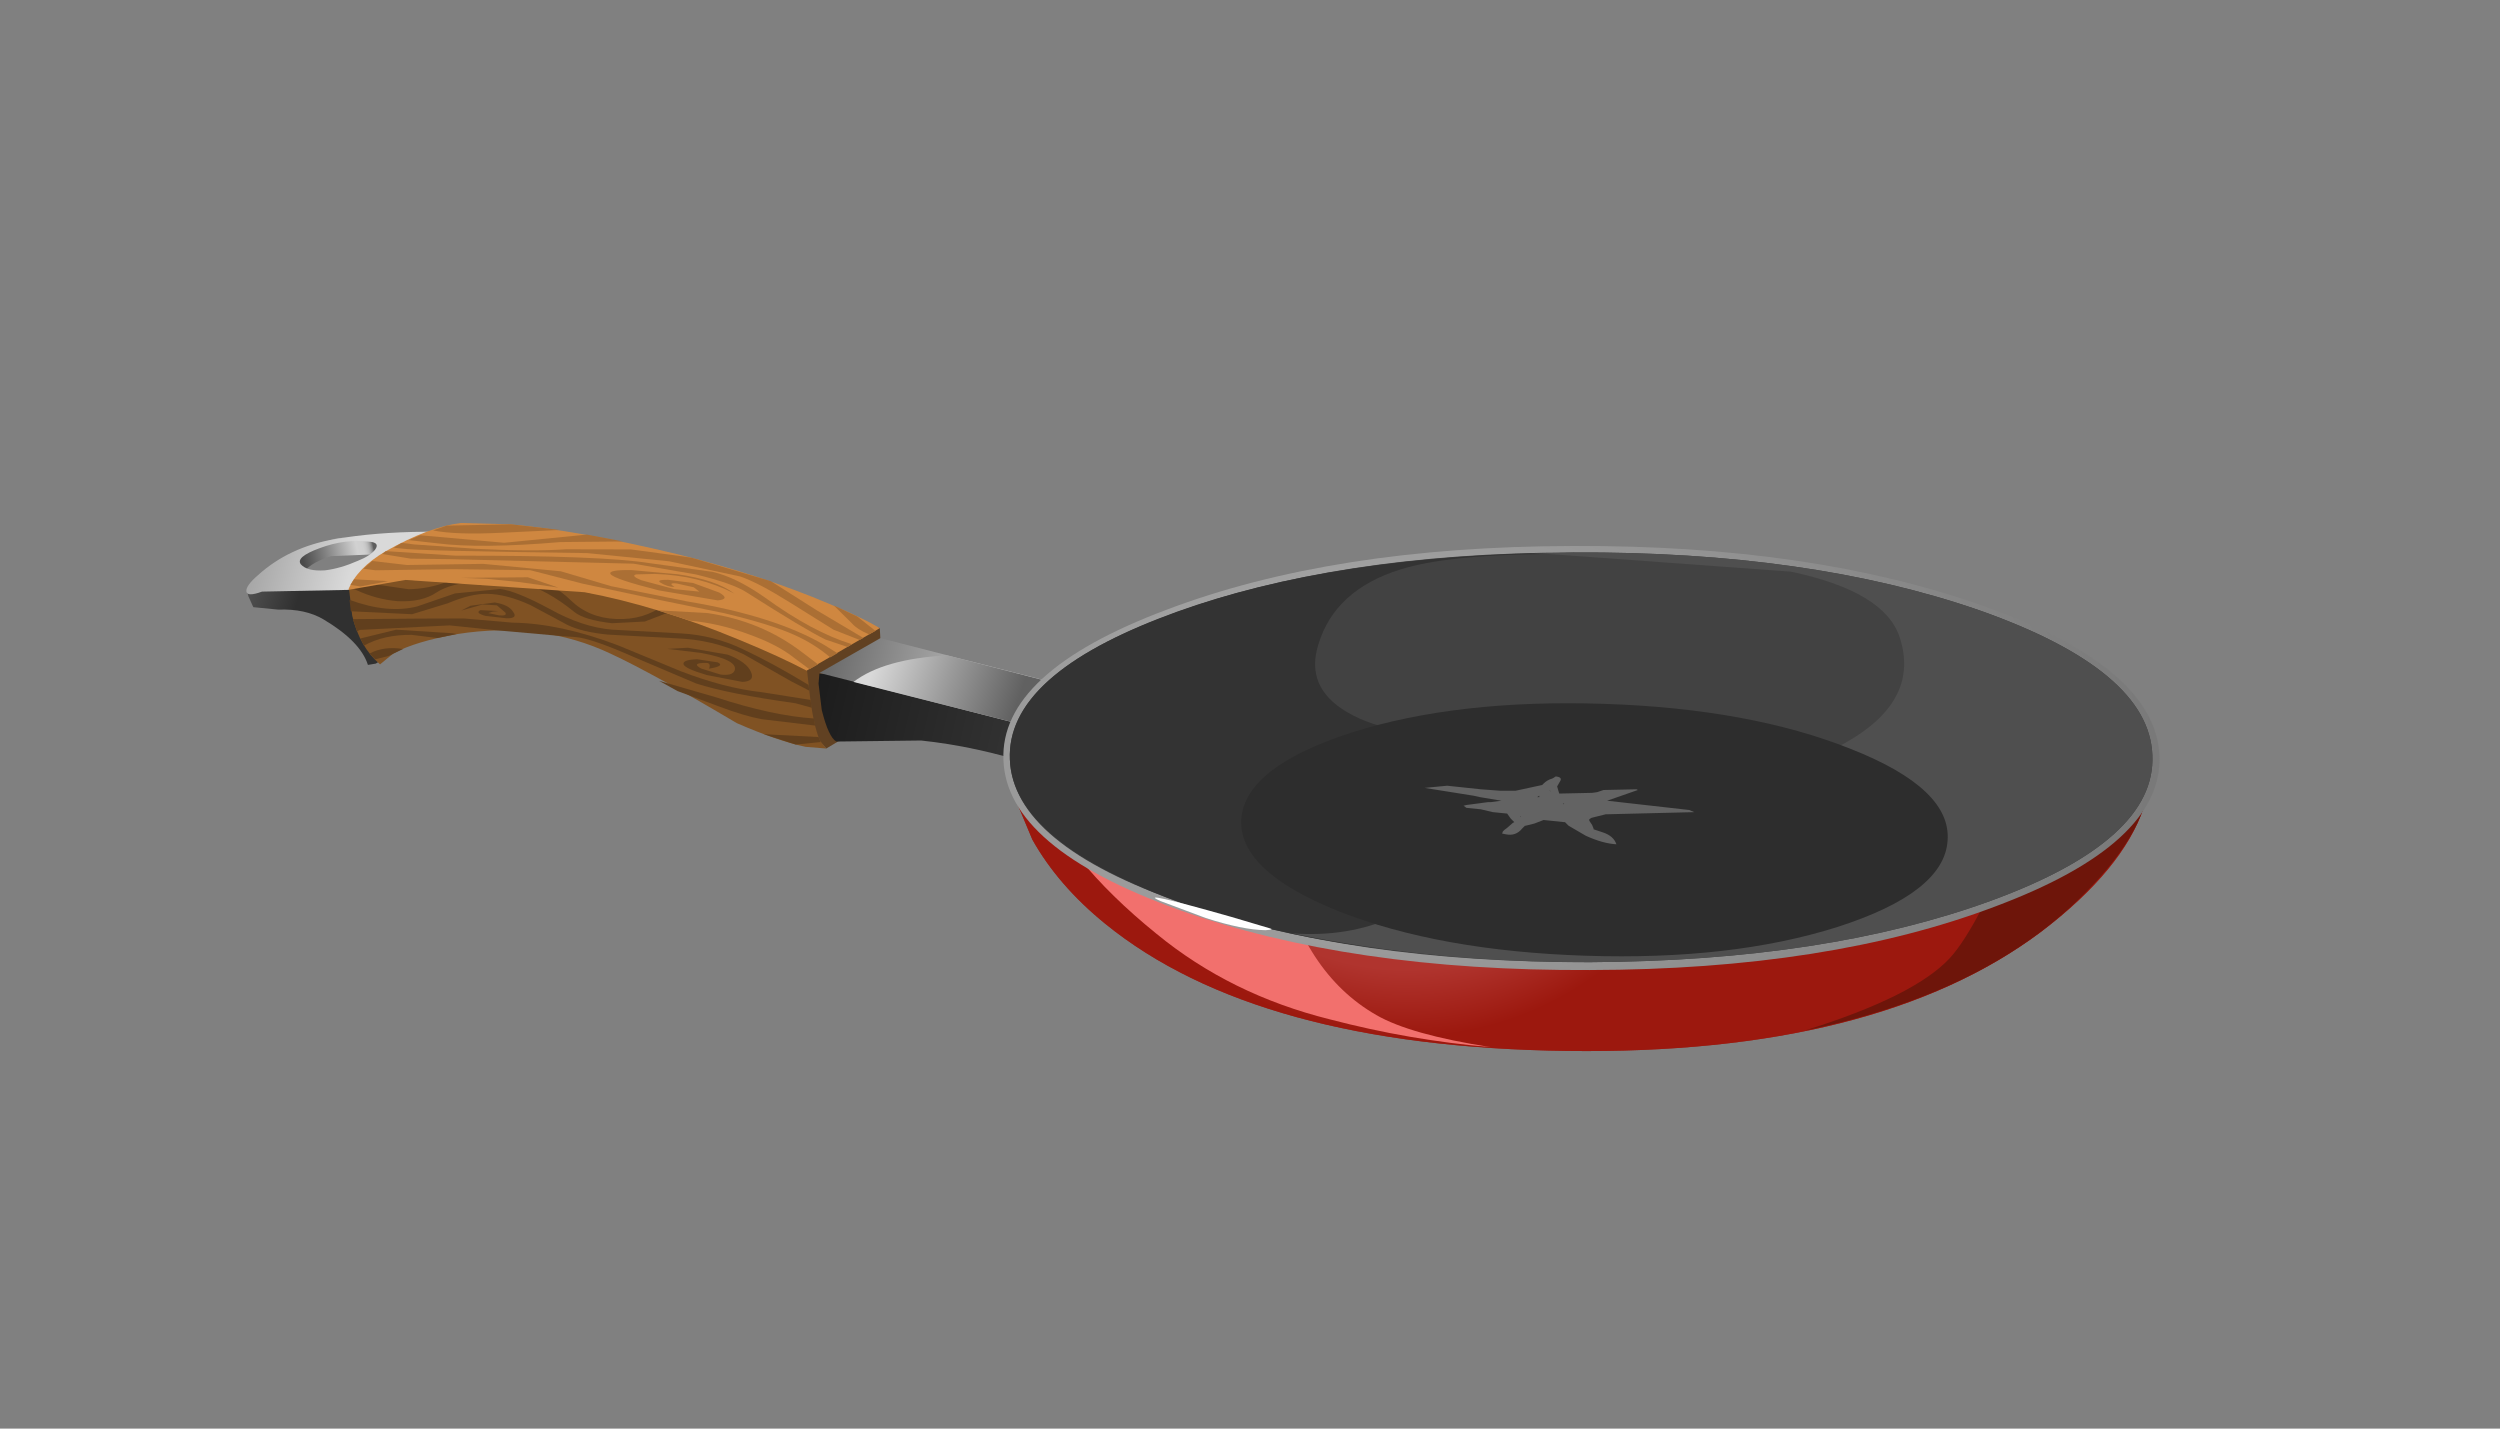 <?xml version="1.0" encoding="UTF-8" standalone="no"?>
<svg xmlns:xlink="http://www.w3.org/1999/xlink" height="100.0px" width="175.0px" xmlns="http://www.w3.org/2000/svg">
  <rect width="100%" height="100%" fill="#808080" stroke="none"/>
  <g transform="matrix(1.0, 0.0, 0.0, 1.0, 0.0, 0.0)">
    <use height="36.05" transform="matrix(0.997, 0.013, -0.013, 0.997, 17.311, 36.413)" width="134.45" xlink:href="#shape0"/>
    <use height="4.75" transform="matrix(1.0, 0.0, 0.0, 1.0, 99.7, 54.35)" width="18.9" xlink:href="#shape1"/>
  </g>
  <defs>
    <g id="shape0" transform="matrix(1.0, 0.0, 0.0, 1.0, 67.2, 18.0)">
      <path d="M-67.15 -13.0 L-63.95 -13.65 -57.55 -14.25 Q-57.0 -11.25 -57.25 -9.5 -57.45 -8.35 -58.05 -8.05 L-58.6 -7.95 Q-59.15 -9.6 -61.75 -11.1 -63.05 -11.85 -64.95 -11.75 L-66.7 -11.9 -67.05 -12.65 -67.15 -13.0" fill="url(#gradient0)" fill-rule="evenodd" stroke="none"/>
      <path d="M-63.35 -14.15 Q-64.05 -14.55 -64.0 -15.0 L-62.7 -16.05 Q-61.45 -16.8 -60.5 -16.85 L-56.55 -16.6 Q-55.8 -16.35 -55.9 -15.85 L-57.7 -15.75 -61.3 -15.55 Q-62.95 -15.0 -63.35 -14.15" fill="url(#gradient1)" fill-rule="evenodd" stroke="none"/>
      <path d="M-59.4 -15.25 Q-58.55 -15.6 -58.2 -16.05 -57.85 -16.55 -58.6 -16.6 -60.3 -16.8 -62.1 -16.1 -63.8 -15.45 -63.4 -14.95 -62.95 -14.45 -61.7 -14.55 -60.6 -14.7 -59.4 -15.25 M-47.15 -17.05 Q-54.0 -13.25 -55.5 -13.35 L-66.1 -13.0 Q-67.15 -12.6 -67.2 -13.0 -67.25 -13.4 -66.4 -14.15 -64.25 -16.15 -61.05 -16.75 -55.4 -17.8 -47.15 -17.05" fill="url(#gradient2)" fill-rule="evenodd" stroke="none"/>
      <path d="M-26.35 -2.5 L-30.55 -6.95 Q-31.65 -8.0 -31.05 -10.35 L-30.25 -12.5 Q-27.25 -12.35 -22.7 -11.0 L-22.3 -5.0 -26.35 -2.5" fill="#614122" fill-rule="evenodd" stroke="none"/>
      <path d="M-28.2 -10.2 Q-27.95 -9.6 -27.6 -6.6 -27.3 -4.15 -26.8 -3.05 L-26.35 -2.5 -27.8 -2.6 Q-29.8 -3.0 -32.65 -4.2 -38.65 -7.65 -41.55 -8.95 -46.45 -11.2 -52.35 -10.2 -55.25 -9.65 -56.8 -8.8 L-57.75 -8.0 Q-59.2 -9.2 -59.75 -11.4 L-60.0 -13.3 -52.35 -17.75 -28.2 -10.2" fill="#805223" fill-rule="evenodd" stroke="none"/>
      <path d="M-31.15 -11.1 L-35.6 -11.9 -37.7 -11.85 -39.2 -11.25 -41.5 -11.1 Q-43.45 -11.3 -44.15 -11.85 -46.1 -13.4 -48.0 -13.9 L-50.8 -13.95 Q-52.9 -13.75 -53.85 -13.1 -54.85 -12.4 -56.55 -12.45 -58.05 -12.55 -59.5 -13.2 L-59.95 -13.35 -59.2 -13.75 -55.8 -13.3 Q-54.4 -13.35 -53.15 -13.85 L-50.9 -14.55 -47.6 -14.35 Q-45.65 -13.85 -44.45 -12.7 -43.15 -11.45 -41.2 -11.4 -39.25 -11.35 -37.85 -12.45 L-36.75 -12.85 -31.15 -11.1" fill="#613f1d" fill-rule="evenodd" stroke="none"/>
      <path d="M-36.65 -10.45 Q-34.35 -10.35 -32.3 -9.4 -30.2 -8.45 -27.65 -6.95 L-27.6 -6.6 -27.6 -6.55 -28.9 -7.2 -32.25 -9.05 Q-34.45 -10.05 -37.0 -10.1 L-41.8 -10.3 Q-43.6 -10.45 -44.65 -10.95 L-47.25 -12.3 Q-48.95 -13.05 -50.3 -13.05 -51.45 -13.05 -53.05 -12.35 L-55.55 -11.55 -59.85 -11.7 -59.95 -12.5 Q-57.25 -11.55 -55.2 -12.1 L-52.55 -13.05 -49.4 -13.4 Q-48.3 -13.3 -45.9 -12.05 -43.6 -10.8 -41.5 -10.65 L-36.65 -10.45" fill="#613f1d" fill-rule="evenodd" stroke="none"/>
      <path d="M-56.15 -9.1 L-57.15 -8.6 -58.1 -8.35 -58.5 -8.75 Q-57.5 -9.3 -56.15 -9.1" fill="#613f1d" fill-rule="evenodd" stroke="none"/>
      <path d="M-55.55 -10.1 Q-57.5 -10.1 -58.9 -9.3 L-59.15 -9.8 -56.65 -10.45 -52.7 -10.25 -52.4 -10.2 -53.75 -9.9 -55.55 -10.1" fill="#613f1d" fill-rule="evenodd" stroke="none"/>
      <path d="M-26.75 -2.95 L-28.5 -2.75 -30.75 -3.45 -26.9 -3.3 -26.75 -2.95" fill="#613f1d" fill-rule="evenodd" stroke="none"/>
      <path d="M-36.65 -7.8 Q-33.55 -6.65 -30.95 -6.4 L-27.5 -5.9 -27.4 -5.35 -28.55 -5.65 Q-33.3 -6.25 -35.55 -6.95 L-39.95 -8.75 Q-43.0 -10.05 -44.1 -10.1 L-45.0 -10.15 -49.6 -10.5 -52.9 -10.8 -59.2 -10.4 -59.4 -10.3 -59.7 -11.15 -55.0 -11.25 -51.9 -11.3 -48.5 -11.05 Q-45.15 -11.05 -41.05 -9.55 L-36.65 -7.8" fill="#613f1d" fill-rule="evenodd" stroke="none"/>
      <path d="M-27.25 -4.6 L-27.15 -4.1 -30.9 -4.5 Q-32.1 -4.7 -33.9 -5.35 L-36.85 -6.4 -38.15 -7.1 -34.15 -6.0 Q-30.15 -4.75 -27.25 -4.6" fill="#613f1d" fill-rule="evenodd" stroke="none"/>
      <path d="M-34.85 -8.4 Q-35.95 -8.4 -35.2 -8.0 L-33.85 -7.6 Q-33.0 -7.5 -32.85 -7.9 -32.6 -8.65 -35.25 -9.1 L-37.6 -9.35 -36.15 -9.45 -33.35 -9.0 Q-32.0 -8.5 -31.7 -7.8 -31.4 -7.15 -32.3 -7.1 L-34.8 -7.55 Q-36.4 -8.0 -36.45 -8.3 -36.5 -8.6 -35.5 -8.65 L-34.05 -8.45 Q-33.5 -8.2 -34.65 -8.0 -34.5 -8.4 -34.85 -8.4" fill="#613f1d" fill-rule="evenodd" stroke="none"/>
      <path d="M-50.6 -12.3 L-52.1 -11.85 -51.45 -12.2 -49.75 -12.45 Q-48.75 -12.3 -48.45 -11.8 -48.1 -11.35 -48.9 -11.35 L-50.4 -11.5 Q-51.15 -11.7 -50.75 -11.9 L-49.5 -11.85 -49.9 -11.8 -50.2 -11.7 -49.45 -11.55 Q-48.85 -11.5 -49.0 -11.75 L-49.6 -12.25 -50.6 -12.3" fill="#613f1d" fill-rule="evenodd" stroke="none"/>
      <path d="M-26.25 -12.65 Q-23.9 -11.7 -22.7 -11.0 L-27.8 -7.95 Q-29.65 -8.9 -32.55 -10.05 -38.3 -12.35 -43.45 -13.25 L-56.05 -13.95 -60.05 -13.2 Q-59.45 -14.75 -57.45 -15.95 -54.45 -17.7 -52.2 -18.0 L-48.8 -17.95 Q-44.0 -17.6 -36.95 -16.0 -31.0 -14.6 -26.25 -12.65" fill="#cf8740" fill-rule="evenodd" stroke="none"/>
      <path d="M-53.2 -17.8 L-48.75 -17.95 -48.65 -17.95 -45.25 -17.6 -49.35 -17.35 Q-52.55 -17.15 -54.15 -17.45 L-53.2 -17.8" fill="#ab6f34" fill-rule="evenodd" stroke="none"/>
      <path d="M-50.3 -14.1 L-52.1 -14.15 -47.45 -14.25 -45.3 -13.55 -48.0 -13.9 -50.3 -14.1" fill="#ab6f34" fill-rule="evenodd" stroke="none"/>
      <path d="M-45.2 -16.75 Q-50.8 -16.2 -53.85 -16.55 L-55.85 -16.75 -55.05 -17.1 -49.15 -16.65 -43.35 -17.3 -40.8 -16.85 -45.2 -16.75" fill="#ab6f34" fill-rule="evenodd" stroke="none"/>
      <path d="M-27.0 -8.4 L-27.6 -8.05 -29.05 -9.1 Q-30.15 -9.85 -31.9 -10.45 -34.0 -11.2 -36.05 -11.35 L-38.3 -12.05 -34.8 -11.9 Q-31.05 -11.4 -28.15 -9.25 L-27.0 -8.4" fill="#ab6f34" fill-rule="evenodd" stroke="none"/>
      <path d="M-23.85 -10.3 L-24.1 -10.15 -25.95 -10.85 -29.0 -12.7 Q-31.3 -14.1 -32.55 -14.5 L-37.55 -15.5 -43.3 -16.0 Q-55.35 -16.0 -56.35 -16.15 L-56.9 -16.2 -56.35 -16.55 -55.45 -16.45 -51.1 -16.2 Q-47.2 -16.05 -44.8 -16.25 L-40.25 -16.3 -36.55 -15.85 -35.9 -15.75 -30.4 -14.2 -27.15 -12.2 -23.85 -10.3" fill="#ab6f34" fill-rule="evenodd" stroke="none"/>
      <path d="M-24.65 -9.85 L-24.95 -9.65 -26.5 -10.15 Q-27.9 -10.8 -32.1 -13.4 -33.05 -14.0 -35.65 -14.6 L-40.05 -15.3 -52.95 -15.45 -55.7 -15.45 -57.7 -15.75 -57.45 -15.95 -57.35 -15.95 -52.55 -15.7 Q-42.3 -15.85 -38.9 -15.35 L-34.5 -14.8 Q-32.85 -14.45 -30.8 -13.05 -27.4 -10.65 -24.65 -9.85" fill="#ab6f34" fill-rule="evenodd" stroke="none"/>
      <path d="M-24.3 -11.8 L-23.0 -10.8 -23.45 -10.55 Q-24.3 -10.9 -24.65 -11.3 L-25.95 -12.55 -24.3 -11.8" fill="#ab6f34" fill-rule="evenodd" stroke="none"/>
      <path d="M-59.9 -13.55 L-59.65 -13.95 -57.25 -13.85 -59.2 -13.45 -59.9 -13.55" fill="#ab6f34" fill-rule="evenodd" stroke="none"/>
      <path d="M-26.55 -9.75 L-25.65 -9.2 -26.15 -8.9 Q-27.3 -9.85 -28.7 -10.45 -30.3 -11.15 -33.6 -11.9 L-39.1 -12.95 -43.6 -13.85 -47.3 -14.75 -52.7 -14.75 -58.15 -14.6 -59.0 -14.7 -58.4 -15.25 -55.95 -15.0 -50.6 -15.15 -45.15 -14.7 -41.6 -13.7 -36.25 -12.7 Q-30.05 -11.75 -26.55 -9.75" fill="#ab6f34" fill-rule="evenodd" stroke="none"/>
      <path d="M-35.4 -13.4 L-35.8 -13.7 -37.0 -13.95 Q-37.45 -14.0 -37.35 -13.85 L-37.15 -13.7 Q-37.65 -13.7 -38.15 -14.0 -38.45 -14.2 -37.6 -14.2 L-35.85 -14.0 -34.0 -13.35 Q-33.2 -12.9 -34.1 -12.8 L-38.25 -13.45 Q-41.4 -14.2 -41.65 -14.55 -41.85 -14.85 -40.2 -14.85 L-36.95 -14.6 Q-34.25 -14.25 -32.95 -13.3 -35.45 -14.55 -38.55 -14.6 L-39.85 -14.55 Q-40.25 -14.45 -39.5 -14.15 L-37.15 -13.55 -35.4 -13.4" fill="#ab6f34" fill-rule="evenodd" stroke="none"/>
      <path d="M-3.35 1.85 Q-12.05 -2.45 -19.7 -3.15 L-25.65 -3.0 Q-26.2 -3.3 -26.7 -5.2 L-26.95 -7.05 -26.9 -7.75 -17.3 -7.75 Q-14.7 -7.65 -4.1 -4.35 L-3.35 1.85" fill="url(#gradient3)" fill-rule="evenodd" stroke="none"/>
      <path d="M11.3 -2.05 L6.9 0.35 -26.9 -7.8 -22.65 -10.3 11.3 -2.05" fill="url(#gradient4)" fill-rule="evenodd" stroke="none"/>
      <path d="M-24.5 -7.2 Q-22.4 -8.85 -17.95 -9.15 L-6.65 -6.4 -8.4 -3.35 -24.5 -7.2" fill="url(#gradient5)" fill-rule="evenodd" stroke="none"/>
      <path d="M66.2 0.4 Q64.8 4.8 59.1 9.25 47.65 18.05 25.95 18.05 4.15 18.05 -6.6 9.55 -9.95 6.9 -11.8 3.7 L-12.95 1.05 66.2 0.4" fill="#91332c" fill-rule="evenodd" stroke="none"/>
      <path d="M66.2 0.4 Q64.8 4.8 59.1 9.25 47.65 18.05 25.95 18.05 4.15 18.05 -6.6 9.55 -9.95 6.9 -11.8 3.7 L-12.95 1.05 66.2 0.4" fill="url(#gradient6)" fill-rule="evenodd" stroke="none"/>
      <path d="M66.2 0.4 Q65.3 3.3 61.9 6.75 55.05 13.7 42.6 16.4 50.25 13.9 52.7 11.2 54.7 9.0 58.05 0.5 L66.2 0.4" fill="#6e150a" fill-rule="evenodd" stroke="none"/>
      <path d="M5.5 5.3 Q7.3 12.8 12.5 15.7 14.9 17.05 20.55 17.85 14.9 17.45 9.25 16.05 2.25 14.4 -3.0 10.2 -6.3 7.6 -8.5 4.95 L-10.0 2.85 -2.7 2.2 Q4.75 2.2 5.5 5.3" fill="#f2706d" fill-rule="evenodd" stroke="none"/>
      <path d="M67.25 -3.2 Q67.55 2.95 55.9 7.5 44.25 12.1 27.45 12.35 10.65 12.65 -1.45 8.5 -13.6 4.3 -13.9 -1.85 -14.25 -8.0 -2.6 -12.55 9.05 -17.15 25.85 -17.4 42.65 -17.7 54.8 -13.55 66.9 -9.4 67.25 -3.2" fill="url(#gradient7)" fill-rule="evenodd" stroke="none"/>
      <path d="M66.75 -3.25 Q67.1 2.7 55.6 7.1 44.05 11.5 27.45 11.8 10.8 12.05 -1.15 8.05 -13.15 4.05 -13.45 -1.9 -13.8 -7.85 -2.25 -12.25 9.3 -16.7 25.9 -16.95 42.5 -17.25 54.5 -13.25 66.45 -9.2 66.75 -3.25" fill="#424242" fill-rule="evenodd" stroke="none"/>
      <path d="M22.95 -16.85 L23.6 -16.8 Q17.05 -16.65 13.8 -15.6 9.2 -14.1 8.1 -10.25 7.2 -7.25 10.15 -5.55 13.4 -3.65 20.5 -3.95 25.95 -4.2 25.25 2.3 24.95 4.7 23.9 7.0 22.9 9.2 22.0 9.6 L20.05 10.55 16.9 11.45 Q3.9 10.45 -4.55 6.75 -13.2 3.05 -13.45 -1.9 -13.75 -7.6 -3.2 -11.9 7.35 -16.2 22.95 -16.85" fill="#333333" fill-rule="evenodd" stroke="none"/>
      <path d="M54.5 -13.25 Q66.45 -9.2 66.75 -3.25 67.1 2.7 55.6 7.1 44.05 11.5 27.45 11.8 16.25 11.95 6.55 10.05 14.35 10.5 19.0 4.25 21.45 1.0 22.5 0.15 24.75 -1.55 28.1 -1.05 36.5 0.2 43.45 -2.95 50.65 -6.2 48.9 -11.3 47.8 -14.5 41.2 -15.8 L23.65 -16.85 25.9 -16.95 Q42.5 -17.25 54.5 -13.25" fill="#4f4f4f" fill-rule="evenodd" stroke="none"/>
      <path d="M52.45 2.95 Q52.25 6.6 44.8 9.1 37.4 11.55 27.15 11.35 16.9 11.15 9.75 8.45 2.65 5.7 2.85 2.05 3.1 -1.6 10.5 -4.1 17.9 -6.55 28.2 -6.35 38.45 -6.15 45.6 -3.4 52.7 -0.7 52.45 2.95" fill="#2d2d2d" fill-rule="evenodd" stroke="none"/>
      <path d="M2.25 8.95 L4.9 9.7 Q5.35 9.8 4.65 9.85 3.05 9.85 0.45 9.05 L-2.75 7.9 Q-4.6 7.1 2.25 8.95" fill="#ffffff" fill-rule="evenodd" stroke="none"/>
    </g>
    <linearGradient gradientTransform="matrix(0.002, 6.0E-4, 6.0E-4, -0.002, -65.2, -12.95)" gradientUnits="userSpaceOnUse" id="gradient0" spreadMethod="pad" x1="-819.2" x2="819.2">
      <stop offset="0.0" stop-color="#4f4f4f"/>
      <stop offset="1.0" stop-color="#303030"/>
    </linearGradient>
    <linearGradient gradientTransform="matrix(0.003, -7.0E-4, -7.0E-4, -0.003, -60.8, -15.75)" gradientUnits="userSpaceOnUse" id="gradient1" spreadMethod="pad" x1="-819.2" x2="819.2">
      <stop offset="0.0" stop-color="#4a4a4a"/>
      <stop offset="0.337" stop-color="#838383"/>
      <stop offset="0.769" stop-color="#d1d1d1"/>
      <stop offset="0.859" stop-color="#cfcfcf"/>
      <stop offset="0.894" stop-color="#c8c8c8"/>
      <stop offset="0.925" stop-color="#bbbbbb"/>
      <stop offset="0.949" stop-color="#a9a9a9"/>
      <stop offset="0.969" stop-color="#929292"/>
      <stop offset="0.988" stop-color="#767676"/>
      <stop offset="1.0" stop-color="#5e5e5e"/>
    </linearGradient>
    <linearGradient gradientTransform="matrix(0.004, 0.001, 0.001, -0.004, -62.9, -16.45)" gradientUnits="userSpaceOnUse" id="gradient2" spreadMethod="pad" x1="-819.2" x2="819.2">
      <stop offset="0.0" stop-color="#a6a6a6"/>
      <stop offset="1.0" stop-color="#d9d9d9"/>
    </linearGradient>
    <linearGradient gradientTransform="matrix(0.009, 0.002, 0.002, -0.009, -19.95, -4.8)" gradientUnits="userSpaceOnUse" id="gradient3" spreadMethod="pad" x1="-819.2" x2="819.2">
      <stop offset="0.0" stop-color="#1c1c1c"/>
      <stop offset="1.0" stop-color="#333333"/>
    </linearGradient>
    <linearGradient gradientTransform="matrix(0.009, 0.002, 0.002, -0.009, -19.8, -8.0)" gradientUnits="userSpaceOnUse" id="gradient4" spreadMethod="pad" x1="-819.2" x2="819.2">
      <stop offset="0.0" stop-color="#636363"/>
      <stop offset="0.518" stop-color="#9c9c9c"/>
      <stop offset="1.0" stop-color="#d4d4d4"/>
    </linearGradient>
    <linearGradient gradientTransform="matrix(-0.006, -0.002, -0.002, 0.006, -17.95, -7.35)" gradientUnits="userSpaceOnUse" id="gradient5" spreadMethod="pad" x1="-819.2" x2="819.2">
      <stop offset="0.0" stop-color="#616161"/>
      <stop offset="0.49" stop-color="#9a9a9a"/>
      <stop offset="1.0" stop-color="#d9d9d9"/>
    </linearGradient>
    <radialGradient cx="0" cy="0" gradientTransform="matrix(0.012, 0.025, 0.025, -0.012, 14.35, -5.5)" gradientUnits="userSpaceOnUse" id="gradient6" r="819.2" spreadMethod="pad">
      <stop offset="0.792" stop-color="#b0342e"/>
      <stop offset="1.0" stop-color="#9c180e"/>
    </radialGradient>
    <radialGradient cx="0" cy="0" gradientTransform="matrix(0.072, -0.008, -0.014, -0.041, 12.1, -3.7)" gradientUnits="userSpaceOnUse" id="gradient7" r="819.2" spreadMethod="pad">
      <stop offset="0.0" stop-color="#b8b8b8"/>
      <stop offset="1.0" stop-color="#737373"/>
    </radialGradient>
    <g id="shape1" transform="matrix(1.0, 0.0, 0.0, 1.0, -99.7, -54.35)">
      <path d="M111.8 55.45 L112.25 55.3 114.55 55.25 114.65 55.3 112.5 56.05 118.25 56.7 118.6 56.85 112.45 57.0 112.4 57.0 111.4 57.25 111.25 57.35 111.25 57.45 111.45 57.75 111.55 58.0 111.55 58.05 112.15 58.25 Q112.95 58.5 113.15 59.1 112.2 59.05 111.0 58.5 L109.8 57.8 109.55 57.55 109.5 57.55 108.05 57.4 107.4 57.65 106.8 57.8 106.75 57.8 106.55 58.0 Q106.1 58.55 105.4 58.4 L105.15 58.35 105.2 58.2 105.3 58.1 105.5 57.95 105.9 57.6 106.0 57.55 105.75 57.3 105.5 56.95 104.5 56.85 103.65 56.65 102.65 56.55 102.45 56.4 102.65 56.35 104.15 56.15 104.35 56.15 105.1 56.05 103.6 55.8 103.15 55.7 99.7 55.15 99.75 55.15 101.3 55.0 103.65 55.25 105.0 55.35 106.1 55.35 107.95 54.95 108.05 54.85 Q108.3 54.6 108.65 54.5 L108.75 54.45 108.9 54.35 Q109.4 54.4 109.2 54.7 L109.0 55.05 109.1 55.4 109.15 55.55 111.45 55.5 111.8 55.45 M108.5 55.35 L108.45 55.35 108.55 55.4 108.5 55.35 M109.5 56.25 L109.4 56.25 109.45 56.3 109.5 56.25 M110.8 57.3 L110.8 57.35 110.8 57.3 M107.6 55.8 L107.75 55.8 107.75 55.7 107.6 55.8 M106.45 57.2 L106.45 57.15 106.4 57.15 106.45 57.2" fill="#999999" fill-opacity="0.498" fill-rule="evenodd" stroke="none"/>
    </g>
  </defs>
</svg>
